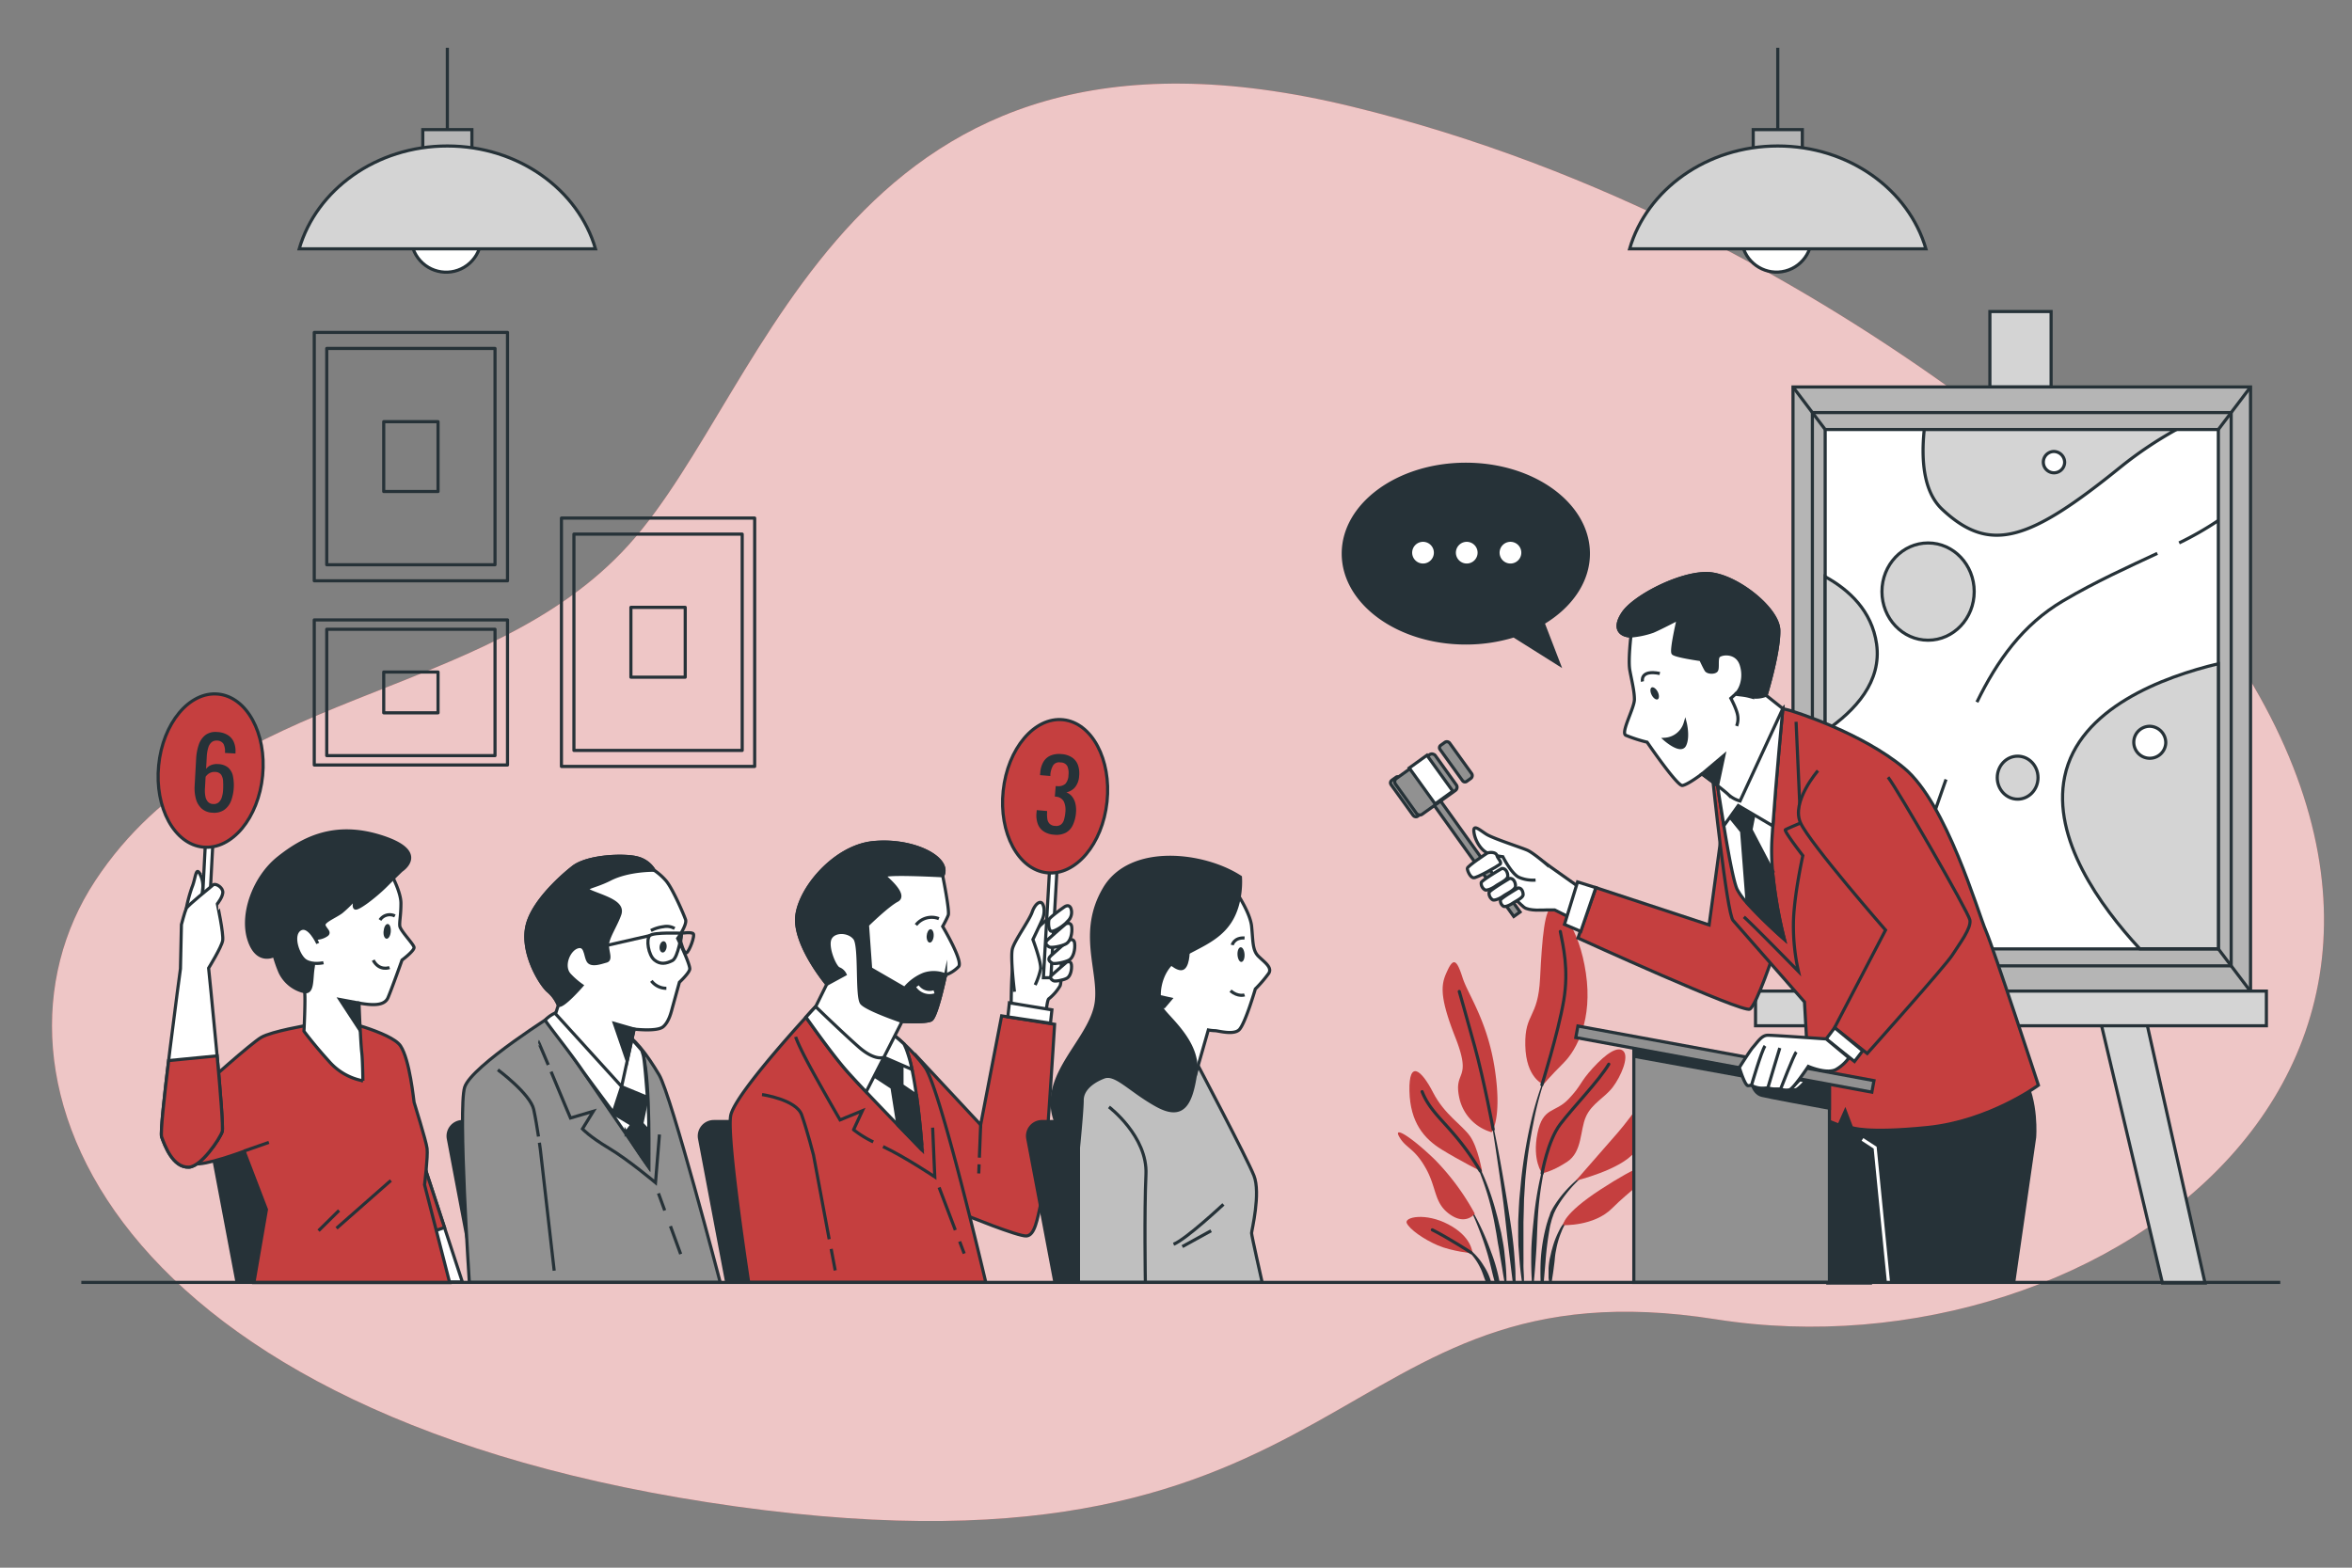 <svg xmlns="http://www.w3.org/2000/svg" viewBox="0 0 750 500"><rect x="0" y="0" width="750" height="500" fill="#808080" stroke="none"/><g id="freepik--background-simple--inject-4"><path d="M697.69,188.52S592.19,73.21,431.09,34,246.27,123.15,200.47,173.8s-129.22,45-170.11,107.13,4.09,171.74,204.45,199.55,188.1-79.33,312.4-59.7S814.64,334.91,697.69,188.52Z" style="fill:#C53F3F"></path><path d="M697.69,188.52S592.19,73.21,431.09,34,246.27,123.15,200.47,173.8s-129.22,45-170.11,107.13,4.09,171.74,204.45,199.55,188.1-79.33,312.4-59.7S814.64,334.91,697.69,188.52Z" style="fill:#fff;opacity:0.7"></path></g><g id="freepik--picture-2--inject-4"><rect x="571.75" y="123.42" width="145.9" height="192.79" style="fill:#b5b5b5;stroke:#263238;stroke-miterlimit:10"></rect><rect x="577.93" y="131.59" width="133.54" height="176.46" style="fill:#b5b5b5;stroke:#263238;stroke-miterlimit:10"></rect><rect x="582.01" y="136.99" width="125.37" height="165.66" style="fill:#fff;stroke:#263238;stroke-miterlimit:10"></rect><path d="M620.54,248.59c-3.16,8.94-6.17,18-9.67,26.57-9.46,23.11-21.2,27-26.3,27.49a10.59,10.59,0,0,1-2.55,0" style="fill:#fff;stroke:#263238;stroke-miterlimit:10"></path><path d="M687.92,176.49c-9.21,4.32-19.5,8.91-30.11,15.18-12.76,7.53-21,19.07-27.41,32.26" style="fill:#fff;stroke:#263238;stroke-miterlimit:10"></path><path d="M707.38,166a103.2,103.2,0,0,1-12.5,7.16" style="fill:#fff;stroke:#263238;stroke-miterlimit:10"></path><path d="M613.6,137c-1.06,10.09-.11,20,5.74,25.46,15.27,14.31,27.72,10.14,57.13-13.72A124,124,0,0,1,694,137Z" style="fill:#d4d4d4;stroke:#263238;stroke-miterlimit:10"></path><path d="M582,183.93c7.63,4.19,14.89,10.89,16.4,21.45,1.69,11.93-6.65,21.18-16.4,27.81Z" style="fill:#d4d4d4;stroke:#263238;stroke-miterlimit:10"></path><path d="M707.38,211.69c-17.43,4.17-44.47,14.1-49,36-4.1,19.81,11.19,41.13,23.94,54.92h25.07Z" style="fill:#d4d4d4;stroke:#263238;stroke-miterlimit:10"></path><ellipse cx="614.82" cy="188.68" rx="14.71" ry="15.51" style="fill:#d4d4d4;stroke:#263238;stroke-miterlimit:10"></ellipse><ellipse cx="643.38" cy="248.03" rx="6.5" ry="6.86" style="fill:#d4d4d4;stroke:#263238;stroke-miterlimit:10"></ellipse><path d="M690.61,237a5.1,5.1,0,1,1-5.09-5.36A5.23,5.23,0,0,1,690.61,237Z" style="fill:#fff;stroke:#263238;stroke-miterlimit:10"></path><ellipse cx="596.44" cy="259.96" rx="3.68" ry="3.88" style="fill:#fff;stroke:#263238;stroke-miterlimit:10"></ellipse><path d="M658.37,147.53A3.4,3.4,0,1,1,655,144,3.49,3.49,0,0,1,658.37,147.53Z" style="fill:#fff;stroke:#263238;stroke-miterlimit:10"></path><line x1="571.75" y1="123.42" x2="582.01" y2="136.99" style="fill:none;stroke:#263238;stroke-miterlimit:10"></line><line x1="717.65" y1="123.42" x2="707.38" y2="136.99" style="fill:none;stroke:#263238;stroke-miterlimit:10"></line><line x1="707.38" y1="302.64" x2="717.65" y2="316.21" style="fill:none;stroke:#263238;stroke-miterlimit:10"></line><line x1="571.75" y1="316.21" x2="582.01" y2="302.64" style="fill:none;stroke:#263238;stroke-miterlimit:10"></line><polygon points="596.53 409.21 616.52 324.64 602 324.14 582.94 409.21 596.53 409.21" style="fill:#d4d4d4;stroke:#263238;stroke-miterlimit:10"></polygon><polygon points="703.14 409.21 684.08 324.14 669.56 324.64 689.55 409.21 703.14 409.21" style="fill:#d4d4d4;stroke:#263238;stroke-miterlimit:10"></polygon><rect x="559.8" y="316.1" width="162.9" height="11.06" style="fill:#d4d4d4;stroke:#263238;stroke-miterlimit:10"></rect><rect x="634.53" y="99.36" width="19.52" height="24.02" style="fill:#d4d4d4;stroke:#263238;stroke-miterlimit:10"></rect></g><g id="freepik--pictures-1--inject-4"><rect x="100.21" y="106.02" width="61.62" height="79.22" style="fill:none;stroke:#263238;stroke-linecap:round;stroke-linejoin:round"></rect><rect x="104.19" y="111.13" width="53.66" height="68.99" style="fill:none;stroke:#263238;stroke-linecap:round;stroke-linejoin:round"></rect><rect x="122.36" y="134.49" width="17.32" height="22.27" style="fill:none;stroke:#263238;stroke-linecap:round;stroke-linejoin:round"></rect><rect x="179.03" y="165.23" width="61.62" height="79.22" style="fill:none;stroke:#263238;stroke-linecap:round;stroke-linejoin:round"></rect><rect x="183.01" y="170.35" width="53.66" height="68.99" style="fill:none;stroke:#263238;stroke-linecap:round;stroke-linejoin:round"></rect><rect x="201.18" y="193.71" width="17.32" height="22.27" style="fill:none;stroke:#263238;stroke-linecap:round;stroke-linejoin:round"></rect><rect x="100.21" y="197.71" width="61.62" height="46.28" style="fill:none;stroke:#263238;stroke-linecap:round;stroke-linejoin:round"></rect><rect x="104.19" y="200.7" width="53.66" height="40.3" style="fill:none;stroke:#263238;stroke-linecap:round;stroke-linejoin:round"></rect><rect x="122.36" y="214.34" width="17.32" height="13.01" style="fill:none;stroke:#263238;stroke-linecap:round;stroke-linejoin:round"></rect></g><g id="freepik--Lamps--inject-4"><line x1="566.89" y1="46.56" x2="566.89" y2="15.24" style="fill:none;stroke:#263238;stroke-miterlimit:10"></line><rect x="559.06" y="41.34" width="15.66" height="7.46" style="fill:#b5b5b5;stroke:#263238;stroke-miterlimit:10"></rect><circle cx="566.51" cy="75.64" r="11.18" transform="translate(-0.76 145.31) rotate(-14.61)" style="fill:#fff;stroke:#263238;stroke-miterlimit:10"></circle><path d="M614.13,79.36c-5.5-18.87-24.56-32.8-47.24-32.8s-41.75,13.93-47.24,32.8Z" style="fill:#d4d4d4;stroke:#263238;stroke-miterlimit:10"></path><line x1="142.65" y1="46.56" x2="142.65" y2="15.24" style="fill:none;stroke:#263238;stroke-miterlimit:10"></line><rect x="134.82" y="41.34" width="15.66" height="7.46" style="fill:#b5b5b5;stroke:#263238;stroke-miterlimit:10"></rect><circle cx="142.28" cy="75.64" r="11.18" transform="translate(-17.02 99.88) rotate(-36.65)" style="fill:#fff;stroke:#263238;stroke-miterlimit:10"></circle><path d="M189.89,79.36c-5.5-18.87-24.56-32.8-47.24-32.8S100.9,60.49,95.41,79.36Z" style="fill:#d4d4d4;stroke:#263238;stroke-miterlimit:10"></path></g><g id="freepik--Plant--inject-4"><path d="M484.17,396.61c0,.76.09,1.52.14,2.27.12,1.52.21,3,.35,4.55.18,1.86.42,3.72.69,5.58h.6l0-1.12c0-1.51-.17-3-.15-4.53s0-3,0-4.52l0-2.26,0-2.26,0-4.52.12-4.51.05-2.26c0-.75.08-1.51.12-2.26l.28-4.51a159.36,159.36,0,0,1,2.56-17.9A105.13,105.13,0,0,1,493.75,341h0a.09.09,0,0,0-.05-.1.07.07,0,0,0-.1,0,105,105,0,0,0-5.52,17.31,159.78,159.78,0,0,0-3,17.95l-.43,4.53c-.07.76-.15,1.52-.2,2.27l-.13,2.28c-.06,1.52-.16,3-.2,4.55l0,4.56Z" style="fill:#263238"></path><path d="M489.09,409c.31-3.1.53-6.19.74-9.28.28-3.94.32-7.9.58-11.85a105.61,105.61,0,0,1,1.41-11.74,106.71,106.71,0,0,1,2.58-11.57.08.08,0,0,0,0-.1s-.08,0-.1,0a105.51,105.51,0,0,0-5.11,23.26c-.4,4-.85,7.91-.9,11.88-.05,3.12,0,6.23.2,9.35Z" style="fill:#263238"></path><path d="M492.26,409l.57-6.59a100,100,0,0,1,1.46-11.35c.1-.46.23-.92.35-1.38a13,13,0,0,1,.4-1.35l.47-1.33.6-1.26a34.32,34.32,0,0,1,3.14-4.76,39.47,39.47,0,0,1,8.22-8h0a.08.08,0,0,0,0-.1.09.09,0,0,0-.11,0,40.33,40.33,0,0,0-8.76,7.63,35.88,35.88,0,0,0-3.42,4.76l-.71,1.33L494,388a14.46,14.46,0,0,0-.48,1.4c-.14.47-.3.94-.42,1.41a56.13,56.13,0,0,0-1.82,11.55c-.09,2.23-.09,4.47,0,6.7Z" style="fill:#263238"></path><path d="M494,409h.77q.12-.67.21-1.35c.16-1,.32-2,.44-3s.28-2,.36-3,.21-2,.43-3a27.13,27.13,0,0,1,1.71-5.81,12.78,12.78,0,0,1,3.34-5h0a.08.08,0,0,0-.09-.13,12.6,12.6,0,0,0-4,4.79,27.87,27.87,0,0,0-2.23,5.86c-.16.5-.28,1-.39,1.52l-.36,1.53a25.17,25.17,0,0,0-.39,3.11c0,1,0,2.09,0,3.13C493.88,408.08,493.92,408.54,494,409Z" style="fill:#263238"></path><path d="M479.46,384.15c.63,5.08,1.11,10.16,1.75,15.22l1.18,9.64h.92l-.06-2.12c0-2.57-.26-5.13-.45-7.69-.44-5.11-1.28-10.17-2.08-15.23s-1.68-10.1-2.6-15.13-2-10-3.05-15a.08.08,0,0,0-.09-.06.07.07,0,0,0-.06.09c.87,5,1.66,10.09,2.41,15.15S478.82,379.08,479.46,384.15Z" style="fill:#263238"></path><path d="M470.16,370.25c.44.91.91,1.8,1.29,2.74l.6,1.39.53,1.42A82.82,82.82,0,0,1,476,387.43c.47,2,.78,4,1.16,6l.47,3c.18,1,.39,2,.53,3,.32,2,.69,4,1,6,.19,1.22.4,2.43.63,3.65h.6c0-1.26-.05-2.52-.12-3.78-.12-2-.36-4.07-.57-6.1s-.65-4-1-6l-.72-3c-.23-1-.46-2-.75-3a83.63,83.63,0,0,0-3.91-11.63l-.61-1.4-.68-1.38c-.43-.93-1-1.81-1.45-2.7a22.85,22.85,0,0,0-3.69-4.89.08.08,0,0,0-.12.11h0A22.2,22.2,0,0,1,470.16,370.25Z" style="fill:#263238"></path><path d="M474.29,399.79c.8,2.69,1.37,5.44,2.08,8.14.1.36.2.72.29,1.08h1.52c-.08-.48-.15-1-.25-1.43a52.78,52.78,0,0,0-2.43-8.19c-.95-2.68-2-5.31-3.24-7.88a69.88,69.88,0,0,0-4.07-7.46.08.08,0,0,0-.14.08,68.21,68.21,0,0,1,3.48,7.7C472.57,394.44,473.5,397.09,474.29,399.79Z" style="fill:#263238"></path><path d="M465.31,397.05a11.68,11.68,0,0,1,3.92,3.05,18.38,18.38,0,0,1,2.73,4.13c.78,1.47,1.18,3.09,1.85,4.61,0,.05.05.11.07.17h1.6c-.05-.23-.1-.46-.16-.68a18.12,18.12,0,0,0-2.25-4.72,19.23,19.23,0,0,0-3.27-4.07,13.75,13.75,0,0,0-2.09-1.57,8.4,8.4,0,0,0-2.36-1.07.09.09,0,0,0-.09,0,.08.08,0,0,0,0,.11Z" style="fill:#263238"></path><path d="M475.64,361.11a14.56,14.56,0,0,1-10.31-11c-1.93-9,4.3-5.15-1.29-19.33s-4.29-17.4-2.36-21.48,3-2.79,4.72,2.58,8,13.75,10.31,29.43S475.64,361.11,475.64,361.11Z" style="fill:#C53F3F"></path><path d="M492.18,345.86s-5.59-1.94-5.8-12.46,4.08-8.38,4.72-21.48,1.51-22.34,3.87-22.55,8.59,6.44,10.74,21.05-2.79,24.27-7.09,28.56S492.18,345.86,492.18,345.86Z" style="fill:#C53F3F"></path><path d="M472.63,373.78s-1.29-7.73-3.86-11.39-8.16-6.87-11.82-14-7.73-10.52-7.51-.43,4.72,15.25,10.31,18.69S472.63,373.78,472.63,373.78Z" style="fill:#C53F3F"></path><path d="M470.27,387.09a77.11,77.11,0,0,0-12.67-17.18c-7.52-7.3-13.53-11-11.39-7.3s4.73,3.44,8.38,9.88,2.58,11.17,7.73,14.82S470.27,387.09,470.27,387.09Z" style="fill:#C53F3F"></path><path d="M469.63,399.77c-.22-.65-.43-5.37-7.74-9.24s-14.17-2.36-13.31-.43,5.37,5.16,9.88,7.09S469.63,399.77,469.63,399.77Z" style="fill:#C53F3F"></path><path d="M491.75,374.21s-3.22-4.08-1.5-12.68,5.58-6.44,9.88-10.95,3.43-5.15,7.73-9.88,8.16-7.3,9.88-5.37-.86,7.95-3.44,11.38-6.66,5.16-8.59,9.46-1.07,11.16-6,14.39S491.75,374.21,491.75,374.21Z" style="fill:#C53F3F"></path><path d="M502.49,376.57s7.73-8.81,13.32-15.25,7.73-11.38,7.94-7.09,1.93,7.73-2.58,13.32S502.49,376.57,502.49,376.57Z" style="fill:#C53F3F"></path><path d="M498.41,390.75s-.22-3.44,12-11.39,17.39-9.45,16.1-6.23-6.65,6.45-12.45,12.25S498.41,390.75,498.41,390.75Z" style="fill:#C53F3F"></path><path d="M476.15,360.19s-2.87-15.41-5.88-26.36-4.94-17.61-4.94-17.61" style="fill:none;stroke:#263238;stroke-linecap:round;stroke-linejoin:round"></path><path d="M491.68,346s5.22-16.7,6.94-26.8-.21-17.61-1.07-22.12" style="fill:none;stroke:#263238;stroke-linecap:round;stroke-linejoin:round"></path><path d="M472,373.45A80.72,80.72,0,0,0,464,362.18c-4.72-5.59-8.37-8.59-10.52-14" style="fill:none;stroke:#263238;stroke-linecap:round;stroke-linejoin:round"></path><path d="M491.75,374.21s1.72-10.31,5.8-15.68,12.24-13.75,15.46-19.12" style="fill:none;stroke:#263238;stroke-linecap:round;stroke-linejoin:round"></path><path d="M469.12,399.53s-7.23-4.7-12.38-7.28" style="fill:none;stroke:#263238;stroke-linecap:round;stroke-linejoin:round"></path></g><g id="freepik--speech-bubble--inject-4"><path d="M507,176.57c0-16-17.72-29-39.58-29s-39.58,13-39.58,29,17.72,29,39.58,29a52.36,52.36,0,0,0,15.24-2.23l15.47,9.74-5.46-14.18C501.37,193.58,507,185.55,507,176.57Z" style="fill:#263238"></path><path d="M457.23,176.27a3.46,3.46,0,1,0-3.46,3.46A3.46,3.46,0,0,0,457.23,176.27Z" style="fill:#fff"></path><path d="M471.17,176.27a3.46,3.46,0,1,0-3.46,3.46A3.46,3.46,0,0,0,471.17,176.27Z" style="fill:#fff"></path><path d="M485.11,176.27a3.46,3.46,0,1,0-3.46,3.46A3.46,3.46,0,0,0,485.11,176.27Z" style="fill:#fff"></path></g><g id="freepik--character-5--inject-4"><path d="M503.49,282.92l-13.85-9.83c-2.08-1.49-10.13-1-12.36-.3s-4.77,1.19-2.83,4.32,9.83,10.87,11.47,12.21,6.4.9,7.29.9h2.54l5.06,2.53Z" style="fill:#fff;stroke:#263238;stroke-miterlimit:10"></path><rect x="471.65" y="250.19" width="2.48" height="43.84" transform="matrix(0.81, -0.58, 0.58, 0.81, -69.86, 327.7)" style="fill:#919191;stroke:#263238;stroke-miterlimit:10"></rect><rect x="446.78" y="247.09" width="3.68" height="14.12" rx="0.97" transform="translate(-63.94 310.13) rotate(-35.77)" style="fill:#919191;stroke:#263238;stroke-miterlimit:10"></rect><path d="M463.36,235.82H465A1.13,1.13,0,0,1,466.1,237v11.86a1.13,1.13,0,0,1-1.13,1.13h-1.61a.93.93,0,0,1-.93-.93V236.76A.93.93,0,0,1,463.36,235.82Z" transform="translate(-54.41 317.14) rotate(-35.76)" style="fill:#919191;stroke:#263238;stroke-miterlimit:10"></path><rect x="448.6" y="241.45" width="15.68" height="14.12" rx="1.27" transform="matrix(0.81, -0.58, 0.58, 0.81, -59.17, 313.64)" style="fill:#919191;stroke:#263238;stroke-miterlimit:10"></rect><rect x="452.85" y="241.54" width="6.95" height="14.12" transform="translate(-59.25 313.58) rotate(-35.76)" style="fill:#fff;stroke:#263238;stroke-miterlimit:10"></rect><path d="M494,276.37s-4.92-4.32-7-5.22-10.87-3.72-13-5.06-4.32-3.43-4-.74,2.23,5.8,4.32,6.7a20.39,20.39,0,0,0,4.91,1.19s2.69,5.36,5.07,6.55a11.26,11.26,0,0,0,5.36.9" style="fill:#fff;stroke:#263238;stroke-miterlimit:10"></path><path d="M474.3,272.05s-6.4,4.17-6.4,4.91.89,2.83,1.93,3,7.75-3.72,8.49-4.32-.74-1.78-1-2.83S475.19,271.75,474.3,272.05Z" style="fill:#fff;stroke:#263238;stroke-miterlimit:10"></path><path d="M478.9,277s-6.31,3.71-6.57,4.49a2.45,2.45,0,0,0,1.21,2.33c.6.26,2.16-.34,3.37-1.21s3.89-2,3.89-3.19S480.11,276.88,478.9,277Z" style="fill:#fff;stroke:#263238;stroke-miterlimit:10"></path><path d="M481.4,280.17s-6.31,3.71-6.57,4.49A2.48,2.48,0,0,0,476,287c.61.26,2.16-.34,3.37-1.21s3.89-2,3.89-3.2S482.61,280.08,481.4,280.17Z" style="fill:#fff;stroke:#263238;stroke-miterlimit:10"></path><path d="M484.09,283.22s-5.41,3.19-5.63,3.85a2.11,2.11,0,0,0,1,2c.52.23,1.86-.29,2.9-1s3.33-1.71,3.33-2.75S485.13,283.14,484.09,283.22Z" style="fill:#fff;stroke:#263238;stroke-miterlimit:10"></path><path d="M549.6,261.1,545,295l-36.1-11.89-5.72,16.07s52.6,24,54.8,22.67,7.71-18.05,7.71-18.05Z" style="fill:#C53F3F;stroke:#263238;stroke-miterlimit:10"></path><path d="M579.17,352.71,582,409h60.13l6.66-46.21s1-11.5-3.84-19.77c0,0-28.45,6.66-43.78,6.66s-21.79-.61-21.79-.61Z" style="fill:#263238;stroke:#263238;stroke-miterlimit:10"></path><polyline points="593.9 363.41 597.94 366.03 602.18 408.81" style="fill:none;stroke:#fff;stroke-miterlimit:10"></polyline><path d="M546.13,248.26s4.5,43.05,6.51,45.3,22.77,26,22.77,26l2,35.79,9,3.5,2-4.5,2,5.25s4.5,2,24.27,0S650,346.12,650,346.12s-14.27-43.55-16.77-49.3-12.51-40.55-26-51.81S572.31,227,570.4,226.49s-3.5-.75-3.5-.75Z" style="fill:#C53F3F;stroke:#263238;stroke-miterlimit:10"></path><path d="M572.73,230.21l1.44,32.28s-4.31,1.79-4.85,2.15,5.56,8.25,5.56,8.25-3,13.45-3,22.06a66.15,66.15,0,0,0,1.61,14.88s-14-14.35-17.4-17.4" style="fill:none;stroke:#263238;stroke-miterlimit:10"></path><polygon points="583.36 345.47 583.36 409.01 520.99 409.01 520.99 333.69 583.36 345.47" style="fill:#919191;stroke:#263238;stroke-miterlimit:10"></polygon><path d="M583.36,345.47v8c-7.1-1.3-19.37-3.58-21.56-4.13-3.11-.77-3.63-5.7-3.63-5.7L521,336.89v-3.2Z" style="fill:#263238;stroke:#263238;stroke-miterlimit:10"></path><rect x="502.02" y="335.93" width="96" height="3.74" transform="translate(70.4 -94.17) rotate(10.45)" style="fill:#919191;stroke:#263238;stroke-miterlimit:10"></rect><path d="M579.7,245.8s-8.67,9.95-5.53,16.69,27.09,34.15,27.09,34.15L585,327.78,595.41,336s25-28,27.15-31.41,6.12-8.52,5.59-11.18-23.16-41.8-26.09-45.52" style="fill:#C53F3F;stroke:#263238;stroke-miterlimit:10"></path><polygon points="585.03 327.78 582.33 331.36 591.35 338.55 593.97 335.15 585.03 327.78" style="fill:#fff;stroke:#263238;stroke-miterlimit:10"></polygon><path d="M570.68,347.58a5.33,5.33,0,0,0,2.12-.08c.88-.29,3.08-2.78,3.08-2.78l-2-.3Z" style="fill:#fff;stroke:#263238;stroke-miterlimit:10"></path><path d="M582.33,331.36s-16.62-1.18-18.59-1.18-3.09,1.94-4.84,3.92c-.87,1-4.26,6.37-4.26,6.37s1.78,5.93,2.82,5.8l1-.13a7.22,7.22,0,0,0,3.14.92,10.31,10.31,0,0,0,2.09-.13,6.93,6.93,0,0,0,2.49.39h1.57a5,5,0,0,0,2.88.26c1.31-.39,6-7.46,6-7.46s6.28,2.75,9.16.79a12.87,12.87,0,0,0,3.79-3.53Z" style="fill:#fff;stroke:#263238;stroke-miterlimit:10"></path><path d="M558.51,346.14s3.14-10.86,4.32-12.56" style="fill:none;stroke:#263238;stroke-miterlimit:10"></path><path d="M563.74,346.93s3.41-11.52,3.8-12.69" style="fill:none;stroke:#263238;stroke-miterlimit:10"></path><path d="M567.8,347.32s4.19-10.86,5-11.78" style="fill:none;stroke:#263238;stroke-miterlimit:10"></path><polygon points="508.88 283.11 503.05 281.28 498.88 294.83 504.09 297.07 508.88 283.11" style="fill:#fff;stroke:#263238;stroke-miterlimit:10"></polygon><path d="M569,299.61a157.14,157.14,0,0,1-11.86-11.56,21.57,21.57,0,0,1-3.21-4.4c-2.15-4.66-6.21-33.13-6.21-33.13C550.63,242.68,568.5,226,568.5,226S565.74,255,565,268.41a71.06,71.06,0,0,0,.21,9.29A145.52,145.52,0,0,0,569,299.61Z" style="fill:#fff;stroke:#263238;stroke-miterlimit:10"></path><path d="M569,299.61a157.14,157.14,0,0,1-11.86-11.56l-1.77-22.87L551,259.8l.71-7.71,8.25,4.3-1.61,8.25,6.84,13.06A145.52,145.52,0,0,0,569,299.61Z" style="fill:#263238;stroke:#263238;stroke-miterlimit:10"></path><path d="M565.33,263.42c1-14.52,3.17-37.39,3.17-37.39s-17.87,16.65-20.81,24.49c0,0,.84,5.88,2,12.73l.13-.05,4.48-6.27Z" style="fill:#fff;stroke:#263238;stroke-miterlimit:10"></path><path d="M520.07,202.83s-.92,7.73-.37,10.86,1.48,6.63,1.48,9.39-4.42,10.5-2.77,11.42a45.42,45.42,0,0,0,6.82,2.21s9.57,14,11.23,13.81,6.26-3.68,6.26-3.68,7,5.15,8.47,6.63a9,9,0,0,0,3.68,2L568.5,226l-5.34-4.24s4.23-13.81,4.05-20.8-14-17.87-22.83-18.05-23.39,7.37-26.89,12.71S517.31,202.83,520.07,202.83Z" style="fill:#fff;stroke:#263238;stroke-miterlimit:10"></path><path d="M567.21,201c-.18-7-14-17.87-22.83-18.05s-23.39,7.37-26.89,12.71-.18,7.18,2.58,7.18a28.44,28.44,0,0,0,7-1.48c2.58-1.1,8.1-4,8.1-4s-2.39,10.13-1.66,11,8.84,2,8.84,2,1.11,2.39,1.66,3.31,2.76.92,3.31.19,0-3.32.56-4.42,5.89-2,7.36,2.57-.55,8.29-1.47,9,1.29.37,4.05,1.1a9,9,0,0,0,5.34-.37S567.39,208,567.21,201Z" style="fill:#263238;stroke:#263238;stroke-miterlimit:10"></path><path d="M528.61,220.65c.52,1,.51,2.12,0,2.39s-1.41-.35-1.94-1.4-.51-2.11,0-2.38S528.08,219.61,528.61,220.65Z" style="fill:#263238"></path><path d="M523.75,217.37s-.92-3.86,5.53-2.57" style="fill:none;stroke:#263238;stroke-miterlimit:10"></path><path d="M530.93,235.79a7.26,7.26,0,0,0,6.45-5.16s1.1,4.42-.18,7S530.93,235.79,530.93,235.79Z" style="fill:#263238;stroke:#263238;stroke-miterlimit:10"></path><polygon points="542.72 246.84 549.72 240.94 547.69 250.52 542.72 246.84" style="fill:#263238;stroke:#263238;stroke-miterlimit:10"></polygon><path d="M553.77,221.06l-1.84,1.65s2,3.69,2.21,5.71a6.27,6.27,0,0,1-.37,3.13" style="fill:none;stroke:#263238;stroke-miterlimit:10"></path></g><g id="freepik--character-3--inject-4"><path d="M257.1,357.71H227.62a4.62,4.62,0,0,0-4.54,5.48L231.73,409h38.88l-9-47.49A4.61,4.61,0,0,0,257.1,357.71Z" style="fill:#263238;stroke:#263238;stroke-miterlimit:10"></path><path d="M322.44,321.06s0-13.46,1-16.22,8.88-10.49,10.13-11.26,3.91-.77,4.25,1,1.06,18.32.2,19.87a14.94,14.94,0,0,1-3.54,4.08c-.57.22-.92,4.53-.92,4.53Z" style="fill:#fff;stroke:#263238;stroke-miterlimit:10"></path><polygon points="335.1 311.84 332.72 311.84 334.74 276.24 337.12 276.24 335.1 311.84" style="fill:#fff;stroke:#263238;stroke-miterlimit:10"></polygon><ellipse cx="336.46" cy="253.97" rx="24.54" ry="16.65" transform="translate(48.54 561.88) rotate(-83.97)" style="fill:#C53F3F;stroke:#263238;stroke-miterlimit:10"></ellipse><path d="M336.12,266.22a6.71,6.71,0,0,1-3.35-1.07,4.86,4.86,0,0,1-1.86-2.41,8,8,0,0,1-.39-3.52l.07-.84,3.3.29,0,.26c0,.1,0,.19,0,.3a9.52,9.52,0,0,0,.09,2,2.65,2.65,0,0,0,.72,1.5,2.55,2.55,0,0,0,1.71.68,2.59,2.59,0,0,0,1.88-.41,2.94,2.94,0,0,0,1-1.56,12.11,12.11,0,0,0,.43-2.41,6.52,6.52,0,0,0-.45-3.31,3,3,0,0,0-2.45-1.61l-.23-.05-.23,0,.28-3.33.22,0,.22,0a3.45,3.45,0,0,0,2.63-.72,4.25,4.25,0,0,0,1-2.82,5.55,5.55,0,0,0-.34-2.79,2.37,2.37,0,0,0-2.19-1.22,2.28,2.28,0,0,0-2.37.94,7.1,7.1,0,0,0-.87,2.85l0,.27a2.11,2.11,0,0,1,0,.26l-3.3-.28.08-.84a7.82,7.82,0,0,1,1-3.39,4.89,4.89,0,0,1,2.25-2,7.18,7.18,0,0,1,3.51-.48,6.86,6.86,0,0,1,3.38,1.08,4.91,4.91,0,0,1,1.87,2.4,8,8,0,0,1,.38,3.52,6.17,6.17,0,0,1-1.29,3.56,4.87,4.87,0,0,1-2.79,1.64,4.23,4.23,0,0,1,1.84,1.35,5.61,5.61,0,0,1,1.05,2.24,9.2,9.2,0,0,1,.18,3,11.15,11.15,0,0,1-1,3.85,5.27,5.27,0,0,1-2.21,2.42A6.44,6.44,0,0,1,336.12,266.22Z" style="fill:#263238"></path><path d="M323.49,316.31s-1.36-11-.66-13.68,5.37-9.05,6.29-11.7,2.53-3.75,3.25-2.76.81,3.2,0,5.08-3,6.4-3,6.4,2.78,7.39,2.44,9.49a23.05,23.05,0,0,1-1.72,5" style="fill:#fff;stroke:#263238;stroke-miterlimit:10"></path><path d="M339.37,289.27s-4.6,3.21-4.86,4-.21,3.64.78,3.75,4.07-1.77,5.38-3.42a3.76,3.76,0,0,0,.77-4C341.05,288.83,340.4,288.61,339.37,289.27Z" style="fill:#fff;stroke:#263238;stroke-miterlimit:10"></path><path d="M340.1,306.89s1.38-.71,1.56.81-.3,3.65-1.41,4.28-3.9,1.16-4.41.8-1.38-.89-.34-1.87S340.1,306.89,340.1,306.89Z" style="fill:#fff;stroke:#263238;stroke-miterlimit:10"></path><path d="M340.75,299.87s1.71-.88,1.93,1-.36,4.53-1.73,5.3-4.83,1.44-5.47,1-1.7-1.1-.42-2.31S340.75,299.87,340.75,299.87Z" style="fill:#fff;stroke:#263238;stroke-miterlimit:10"></path><path d="M339.83,294.68s1.71-.88,1.93,1S341.4,300.2,340,301s-4.83,1.44-5.47,1-1.7-1.11-.42-2.32S339.83,294.68,339.83,294.68Z" style="fill:#fff;stroke:#263238;stroke-miterlimit:10"></path><path d="M292.83,337.43l19.88,21.32L319.4,324l16.89,2.69s-3.16,51.83-4.35,57S330,394,327.31,394.2s-19.59-6.73-19.59-6.73Z" style="fill:#C53F3F;stroke:#263238;stroke-miterlimit:10"></path><line x1="312.21" y1="371.35" x2="312.1" y2="374.26" style="fill:none;stroke:#263238;stroke-miterlimit:10"></line><line x1="312.71" y1="358.75" x2="312.3" y2="369.22" style="fill:none;stroke:#263238;stroke-miterlimit:10"></line><polygon points="321.39 324.32 321.87 319.84 335.43 322.08 334.97 326.34 321.39 324.32" style="fill:#fff;stroke:#263238;stroke-miterlimit:10"></polygon><path d="M260.1,321.06s-25.79,27.59-27.1,34.77S238.74,409,238.74,409h75.61s-14.64-62.38-19.44-68.66A53.45,53.45,0,0,0,280,326.66C274.77,323.52,260.1,321.06,260.1,321.06Z" style="fill:#C53F3F;stroke:#263238;stroke-miterlimit:10"></path><path d="M281.58,365.7c6.78,3.15,16.5,9.65,16.5,9.65l-.68-15.7" style="fill:none;stroke:#263238;stroke-miterlimit:10"></path><path d="M253.72,330.7s.75,2.7,6,12.12,8.16,14.36,8.16,14.36l7.12-2.92-2.81,6.06a34.62,34.62,0,0,0,6.27,3.88" style="fill:none;stroke:#263238;stroke-miterlimit:10"></path><line x1="306.01" y1="395.97" x2="307.47" y2="399.81" style="fill:none;stroke:#263238;stroke-miterlimit:10"></line><line x1="299.46" y1="378.72" x2="304.63" y2="392.32" style="fill:none;stroke:#263238;stroke-miterlimit:10"></line><line x1="265.04" y1="398.34" x2="266.33" y2="405.19" style="fill:none;stroke:#263238;stroke-miterlimit:10"></line><path d="M243,349.1s10.91,1.57,12.65,6.51,3.76,12.79,3.76,12.79l5,26.84" style="fill:none;stroke:#263238;stroke-miterlimit:10"></path><path d="M260.1,321.06s-1.2,1.28-3.09,3.37c2,2.84,8.33,11.77,12.72,16.82,5.26,6.06,24.35,25.58,24.35,25.58s-1.58-23.56-5.12-32.31c-.22-.54-.46-1.06-.7-1.56a50.53,50.53,0,0,0-8.28-6.3C274.77,323.52,260.1,321.06,260.1,321.06Z" style="fill:#fff;stroke:#263238;stroke-miterlimit:10"></path><path d="M292.24,349.33l-4.62-3.15,0-8.3-6.75-3.59-4,7.63,7.57,4.94,1.89,12c4.34,4.49,7.75,8,7.75,8S293.49,358.12,292.24,349.33Z" style="fill:#263238;stroke:#263238;stroke-miterlimit:10"></path><path d="M290.81,341.08a41.05,41.05,0,0,0-1.85-6.56c-.22-.54-.46-1.06-.7-1.56a50.53,50.53,0,0,0-8.28-6.3c-5.21-3.14-19.88-5.6-19.88-5.6s-1.2,1.28-3.09,3.37c2,2.84,8.33,11.77,12.72,16.82,1.39,1.6,3.74,4.14,6.46,7l5.66-11.05Z" style="fill:#fff;stroke:#263238;stroke-miterlimit:10"></path><path d="M300.61,279.32s2.28,11.22,1.76,12.57-1.78,3.59-1.78,3.59,6.56,11,5.11,12.79a10.36,10.36,0,0,1-4.19,2.69s-2.78,13.46-4.63,14.36-9.22.45-9.22.45l-5.81,11.44s-2.77,1.35-8.11-3.37-13.64-12.78-13.64-12.78l3.55-7.18s-9.25-11-9.64-20,11.45-23.79,24.31-25.13S303.4,273.71,300.61,279.32Z" style="fill:#fff;stroke:#263238;stroke-miterlimit:10"></path><path d="M296.88,325.32c1.85-.9,4.63-14.36,4.63-14.36a9.7,9.7,0,0,0-6.94-.23,15.33,15.33,0,0,0-6.09,4.49l-10.86-6.28-1-13.91s6.41-6.28,9.42-7.85-2.34-6.29-3.83-7.63,18.41-.23,18.41-.23c2.79-5.61-9.42-11.89-22.29-10.54s-24.7,16.15-24.31,25.13,9.64,20,9.64,20l5.79-3.15a3.63,3.63,0,0,0-1.92-1.79c-1.32-.45-4.09-7-2.82-9.65s6-2.47,7.86,0,.51,18.62,2.19,20.64,12.91,5.84,12.91,5.84S295,326.22,296.88,325.32Z" style="fill:#263238;stroke:#263238;stroke-miterlimit:10"></path><path d="M297.73,298.51c-.07,1.17-.62,2.13-1.24,2.13s-1.07-1-1-2.13.62-2.14,1.24-2.14S297.8,297.33,297.73,298.51Z" style="fill:#263238"></path><path d="M292.09,295a6.33,6.33,0,0,1,7.3-2" style="fill:none;stroke:#263238;stroke-miterlimit:10"></path><path d="M297.84,316.34a4.74,4.74,0,0,1-5.28-1.79" style="fill:none;stroke:#fff;stroke-miterlimit:10"></path></g><g id="freepik--character-4--inject-4"><path d="M361.75,357.71H332.27a4.61,4.61,0,0,0-4.53,5.48L336.39,409h38.87l-9-47.49A4.62,4.62,0,0,0,361.75,357.71Z" style="fill:#263238;stroke:#263238;stroke-miterlimit:10"></path><path d="M381.7,339.2s15.91,30.13,18.15,35.75-.75,17.59-.75,18.34S402.47,409,402.47,409H343.9l0-42.94s-1.34-12.83.9-21.06S366,342.39,372,341.26,381.7,339.2,381.7,339.2Z" style="fill:#bfbfbf;stroke:#263238;stroke-miterlimit:10"></path><path d="M353.63,353.05s12.35,9.36,11.79,21.52-.19,34.44-.19,34.44" style="fill:none;stroke:#263238;stroke-miterlimit:10"></path><path d="M390.12,384.12s-12,11.23-15.9,12.72" style="fill:none;stroke:#263238;stroke-miterlimit:10"></path><line x1="386.19" y1="392.54" x2="377.02" y2="397.59" style="fill:none;stroke:#263238;stroke-miterlimit:10"></line><path d="M393.4,283.31s5.23,7.37,5.71,12.13.24,7.61,2.14,9.51,4.52,3.57,3.33,5.47a40.84,40.84,0,0,1-4.28,5s-3.33,11.41-5.23,13.08-6.66.23-7.62.23a13.59,13.59,0,0,1-2.14-.23l-4,14-16.65-14s-5.7-11.18-3.56-21.41,19-15.69,21.88-19,5.23-7.14,6.42-7.62S393.4,283.31,393.4,283.31Z" style="fill:#fff;stroke:#263238;stroke-miterlimit:10"></path><path d="M378.89,302.34s.19,5.05-1.49,6.36-5.62-2.81-5.62-2.81Z" style="fill:#263238;stroke:#263238;stroke-miterlimit:10"></path><path d="M395.54,279.74s.71,8.09-3.33,14.27-10.94,8.09-16.88,11.89S368.43,319,371,322.31s11.66,10.94,10.23,20.22-3.8,14.74-12.37,10-13.08-10.47-16.88-9-6.9,4-6.9,7.37-1.19,15.22-1.19,15.22a16.61,16.61,0,0,1-8.32-15.93c.95-11.18,12.6-20.45,14-30.44s-5.71-22.36,2.62-36.39S383.89,272.13,395.54,279.74Z" style="fill:#263238;stroke:#263238;stroke-miterlimit:10"></path><path d="M396.86,304.4c.07,1.29-.37,2.36-1,2.4s-1.18-1-1.25-2.28.37-2.36,1-2.4S396.79,303.11,396.86,304.4Z" style="fill:#263238"></path><path d="M392.93,301.4s.56-2.43,3.93-2.24" style="fill:none;stroke:#263238;stroke-miterlimit:10"></path><path d="M396.86,317.31s-2.06.75-4.49-1.31" style="fill:none;stroke:#263238;stroke-miterlimit:10"></path><path d="M369.91,317.87l3.37.75-2.06,2.43S369.16,321.43,369.91,317.87Z" style="fill:#263238;stroke:#263238;stroke-miterlimit:10"></path></g><g id="freepik--character-2--inject-4"><path d="M177,357.71H147.51a4.62,4.62,0,0,0-4.54,5.48L151.62,409H190.5l-9-47.49A4.61,4.61,0,0,0,177,357.71Z" style="fill:#263238;stroke:#263238;stroke-miterlimit:10"></path><path d="M178,322.66s-27.7,17.25-29.84,24.12S149.66,409,149.66,409h80s-15.58-59.61-19.49-66.19-7.82-11.73-12.85-14.78S178,322.66,178,322.66Z" style="fill:#919191;stroke:#263238;stroke-miterlimit:10"></path><path d="M175.73,341.8c4,9.69,6.19,14.78,6.19,14.78l7.28-2.15-3.47,5.62s2.22,2.44,8.43,6.15,14.87,11,14.87,11l1.25-15.36" style="fill:none;stroke:#263238;stroke-miterlimit:10"></path><path d="M171.62,332.16s.08,0,3.21,7.48" style="fill:none;stroke:#263238;stroke-miterlimit:10"></path><line x1="213.79" y1="391.06" x2="217.05" y2="399.98" style="fill:none;stroke:#263238;stroke-miterlimit:10"></line><line x1="209.97" y1="380.61" x2="211.96" y2="386.06" style="fill:none;stroke:#263238;stroke-miterlimit:10"></line><path d="M172,364.46c.19,1.34.31,2.21.31,2.21l4.41,38.6" style="fill:none;stroke:#263238;stroke-miterlimit:10"></path><path d="M158.76,341.2s10.34,7.68,11.43,12.66c.57,2.6,1.12,6,1.52,8.63" style="fill:none;stroke:#263238;stroke-miterlimit:10"></path><path d="M178,322.66s-1.2,1.27-3.09,3.32c1.9,2.79,7,9.93,10.67,15.26,4.38,6.41,21.29,31,21.29,31s.61-26.81-1.77-35.67c-.15-.55-.31-1.07-.49-1.59-2.32-2.71-4.55-5.27-7.29-6.93C192.32,325,178,322.66,178,322.66Z" style="fill:#fff;stroke:#263238;stroke-miterlimit:10"></path><path d="M206.68,360.5l-2-2.15,1.74-8.4-8.23-3.41-2.67,8.56,6,3.6-1.86,2.47a126.74,126.74,0,0,0,7.22,11.06S206.83,369.18,206.68,360.5Z" style="fill:#263238;stroke:#263238;stroke-miterlimit:10"></path><path d="M206.45,350c-.22-2.55-.86-11.66-1.32-13.39-.15-.55-.31-1.07-.49-1.59-2.32-2.71-4.55-5.27-7.29-6.93-5-3.05-19.32-5.38-19.32-5.38a9.9,9.9,0,0,0-4.21,2.68c1.9,2.79,8.14,10.57,11.79,15.9,1.15,1.69,7.65,10.41,9.94,13.47l2.67-8.17Z" style="fill:#fff;stroke:#263238;stroke-miterlimit:10"></path><path d="M182.48,276.78s-11.43,8.78-14.14,17.5,3.8,19.46,6.38,21.74a11.72,11.72,0,0,1,3.33,4.56l-.9,2.76,21.07,23.2,4-18.31s7.27.87,9.22-.74,2.68-5.06,3-6.21,2.21-8,2.21-8,3-2.77,3.29-4.14-3.85-9.84-3.85-9.84,3.08-4.37,2.52-6-4.27-10.29-6.39-12.57a18.69,18.69,0,0,0-3.66-3.19,8.71,8.71,0,0,0-5.21-3.86C199.52,272.55,187.13,272.85,182.48,276.78Z" style="fill:#fff;stroke:#263238;stroke-miterlimit:10"></path><path d="M203.33,273.67c-3.81-1.12-16.2-.82-20.85,3.11,0,0-11.43,8.78-14.14,17.5s3.8,19.46,6.38,21.74a11.72,11.72,0,0,1,3.33,4.56c1.3.91,7.51-6.26,7.51-6.26a24.76,24.76,0,0,1-3.94-3.42c-2.46-2.65-.36-7.94,2.46-8.87s2.47,2.92,3.5,4.51,4.09.44,5.73,0,.43-2.75.38-5.05,2.77-6.43,3.95-9.88-3.52-5-8.2-6.82-.81-1.37,5.14-4.39,14-2.84,14-2.84A8.71,8.71,0,0,0,203.33,273.67Z" style="fill:#263238;stroke:#263238;stroke-miterlimit:10"></path><path d="M217.34,297.65s-8.9-.4-10.14.75-.46,6.19,1.48,7.78,3.81,1.13,5.71.2S217.34,297.65,217.34,297.65Z" style="fill:none;stroke:#263238;stroke-miterlimit:10"></path><path d="M217.34,297.65s2.88-.44,3.67.08-1.27,5.86-2.13,6.18-1.82-3.65-1.82-3.65Z" style="fill:none;stroke:#263238;stroke-miterlimit:10"></path><line x1="207.2" y1="298.4" x2="186.09" y2="303.22" style="fill:none;stroke:#263238;stroke-miterlimit:10"></line><path d="M215.12,296.14a5,5,0,0,0-3.56-.58,11.72,11.72,0,0,0-4,1.23" style="fill:none;stroke:#263238;stroke-miterlimit:10"></path><path d="M212.49,315.21a6,6,0,0,1-4.78-2.37" style="fill:none;stroke:#263238;stroke-miterlimit:10"></path><path d="M212.58,302c-.08,1-.64,1.8-1.26,1.8s-1.07-.8-1-1.79.64-1.8,1.26-1.81S212.65,301,212.58,302Z" style="fill:#263238"></path><polygon points="202.22 328.23 195.9 326.41 199.97 338.27 202.22 328.23" style="fill:#263238;stroke:#263238;stroke-miterlimit:10"></polygon></g><g id="freepik--character-1--inject-4"><path d="M101,357.71H71.48a4.63,4.63,0,0,0-4.54,5.48L75.59,409h38.88l-9-47.49A4.63,4.63,0,0,0,101,357.71Z" style="fill:#263238;stroke:#263238;stroke-miterlimit:10"></path><polygon points="135.07 371.16 147.44 408.89 140.51 408.89 132.81 379.89 135.07 371.16" style="fill:#fff;stroke:#263238;stroke-miterlimit:10"></polygon><polygon points="135.07 371.16 132.81 379.89 136.36 393.27 136.8 393.22 141.74 391.5 135.07 371.16" style="fill:#C53F3F;stroke:#263238;stroke-miterlimit:10"></polygon><path d="M98.05,327s-11.42,1.93-14.73,3.85S65,346.27,65,346.27s-10.63,10.53-12.09,14,5.83,10,9,10.85,15.93-3.94,15.93-3.94l7.12,18.59-4,23.29h62.42l-8-31.2s1.11-9,.81-11.53-4-14.11-4.14-14.75-1.36-13.54-4.33-18S106.91,325,106.91,325Z" style="fill:#C53F3F;stroke:#263238;stroke-miterlimit:10"></path><line x1="77.8" y1="367.13" x2="85.74" y2="364.35" style="fill:none;stroke:#263238;stroke-miterlimit:10"></line><line x1="124.64" y1="376.5" x2="107.31" y2="391.75" style="fill:none;stroke:#263238;stroke-miterlimit:10"></line><line x1="108.12" y1="386.06" x2="101.58" y2="392.52" style="fill:none;stroke:#263238;stroke-miterlimit:10"></line><path d="M59.4,289.75a46.81,46.81,0,0,1,1.85-6.83c1-2.35,1.16-6,2.17-4.7a8,8,0,0,1,1.21,5.34,35.38,35.38,0,0,1-.92,5.34Z" style="fill:#fff;stroke:#263238;stroke-miterlimit:10"></path><polygon points="66.06 303.64 63.69 303.64 65.54 268.04 67.92 268.04 66.06 303.64" style="fill:#fff;stroke:#263238;stroke-miterlimit:10"></polygon><ellipse cx="67.16" cy="245.77" rx="24.52" ry="16.66" transform="translate(-183.95 288.85) rotate(-84.45)" style="fill:#C53F3F;stroke:#263238;stroke-miterlimit:10"></ellipse><path d="M67.81,259.21a5.48,5.48,0,0,1-3.49-1.31,6.35,6.35,0,0,1-1.85-3.1,13.08,13.08,0,0,1-.4-4.23l.47-8.51a16.77,16.77,0,0,1,.81-4.46,6.59,6.59,0,0,1,2.1-3.13,5.37,5.37,0,0,1,3.79-1,7,7,0,0,1,3.28.9,4.94,4.94,0,0,1,2,2.21,7.22,7.22,0,0,1,.57,3.37,1.28,1.28,0,0,0,0,.18.67.67,0,0,1,0,.2l-3.36-.19a5.42,5.42,0,0,0-.44-2.84,2.43,2.43,0,0,0-2.19-1.09,2.31,2.31,0,0,0-1.59.49,3.51,3.51,0,0,0-1.08,1.71,11.91,11.91,0,0,0-.5,3l-.21,3.83a3.6,3.6,0,0,1,1.49-1.18,4.79,4.79,0,0,1,2.29-.36,5.35,5.35,0,0,1,3.22,1.08,4.93,4.93,0,0,1,1.54,2.64,14.7,14.7,0,0,1-.57,8,6.31,6.31,0,0,1-2.16,2.86A5.66,5.66,0,0,1,67.81,259.21Zm.15-2.78a2.37,2.37,0,0,0,1.79-.54,3.64,3.64,0,0,0,1-1.65,9.44,9.44,0,0,0,.39-2.29,26,26,0,0,0,0-2.78,4.13,4.13,0,0,0-.62-2.09,2.42,2.42,0,0,0-2-.87,2.93,2.93,0,0,0-1.26.18,3.41,3.41,0,0,0-1,.58,3.93,3.93,0,0,0-.7.79l-.21,3.78a10.22,10.22,0,0,0,.13,2.38,3.62,3.62,0,0,0,.8,1.78A2.27,2.27,0,0,0,68,256.43Z" style="fill:#263238"></path><path d="M66.52,308.77s5.1,49.78,4.34,52.13-6.72,11.15-10.6,11.35c-5.18.26-7.78-7.08-8.72-9.64s6-53.63,6-53.63l.31-14.1s1.06-4.06,1.55-5.13,7.83-6.83,8.5-7.48,2.76.43,3.11,1.93-1.71,4.06-1.71,4.06S71.37,297.87,71,300,66.52,308.77,66.52,308.77Z" style="fill:#fff;stroke:#263238;stroke-miterlimit:10"></path><path d="M69.24,336.76l-15.47,1.5c-1.44,11.91-2.65,23.18-2.23,24.35.94,2.56,3.54,9.9,8.72,9.64,3.88-.2,9.84-9,10.6-11.35C71.21,359.81,70.31,348.54,69.24,336.76Z" style="fill:#C53F3F;stroke:#263238;stroke-miterlimit:10"></path><path d="M124.32,278s3.52,6.2,3.53,10.05-.51,5.76-.37,7.26,4.4,5.77,4.55,6.84-3.84,4.06-3.84,4.06-3.26,9.18-4.47,12-5.46,2.35-9.27,1.71c0,0,.59,13.25.89,15.6s.38,9.19.38,9.19a18.94,18.94,0,0,1-10.79-6.2c-5.05-5.56-8-9.61-8-9.61s.51-9.83.22-12.61-6.06-14.74-9.33-17.73,1.81-14.11,11.8-21.37S124.32,278,124.32,278Z" style="fill:#fff;stroke:#263238;stroke-miterlimit:10"></path><polygon points="114.44 319.91 108.38 318.78 114.42 328.02 114.44 319.91" style="fill:#263238;stroke:#263238;stroke-miterlimit:10"></polygon><path d="M128,277.61s-1.8,1.71-5,4.91-9,7.69-9.77,7.05.39-3.42.39-3.42a38.85,38.85,0,0,1-4.73,4.7c-2,1.5-5.93,3-5.57,4.28s2,2.13.92,3a6.15,6.15,0,0,1-4.33,1.07c-1.49-.22-2.56,4.06-1.75,4.91s2.3.86,1.69,4.49,0,8.12-2.76,7.69a11.35,11.35,0,0,1-7.79-6.2,41.43,41.43,0,0,1-1.86-5.34s-5.5,3-8.07-5.13,1.68-19.87,9.48-26.06,17.91-11.54,33-6.63S128,277.61,128,277.61Z" style="fill:#263238;stroke:#263238;stroke-miterlimit:10"></path><path d="M124.61,297.05c-.07,1.3-.65,2.35-1.3,2.35s-1.12-1-1-2.35.65-2.35,1.3-2.35S124.68,295.75,124.61,297.05Z" style="fill:#263238"></path><path d="M124.22,308.59s-3.27,1.28-5.22-2.35" style="fill:none;stroke:#263238;stroke-miterlimit:10"></path><path d="M121.17,293.42a3.7,3.7,0,0,1,4.76-1.28" style="fill:none;stroke:#263238;stroke-miterlimit:10"></path><path d="M101.33,300.9s-2.87-6.41-5.74-4.49-.45,8.55,1.82,10,5.74.64,5.74.64" style="fill:#fff;stroke:#263238;stroke-miterlimit:10"></path></g><g id="freepik--Line--inject-4"><line x1="25.93" y1="409.01" x2="727.13" y2="409.01" style="fill:none;stroke:#263238;stroke-miterlimit:10"></line></g></svg>
